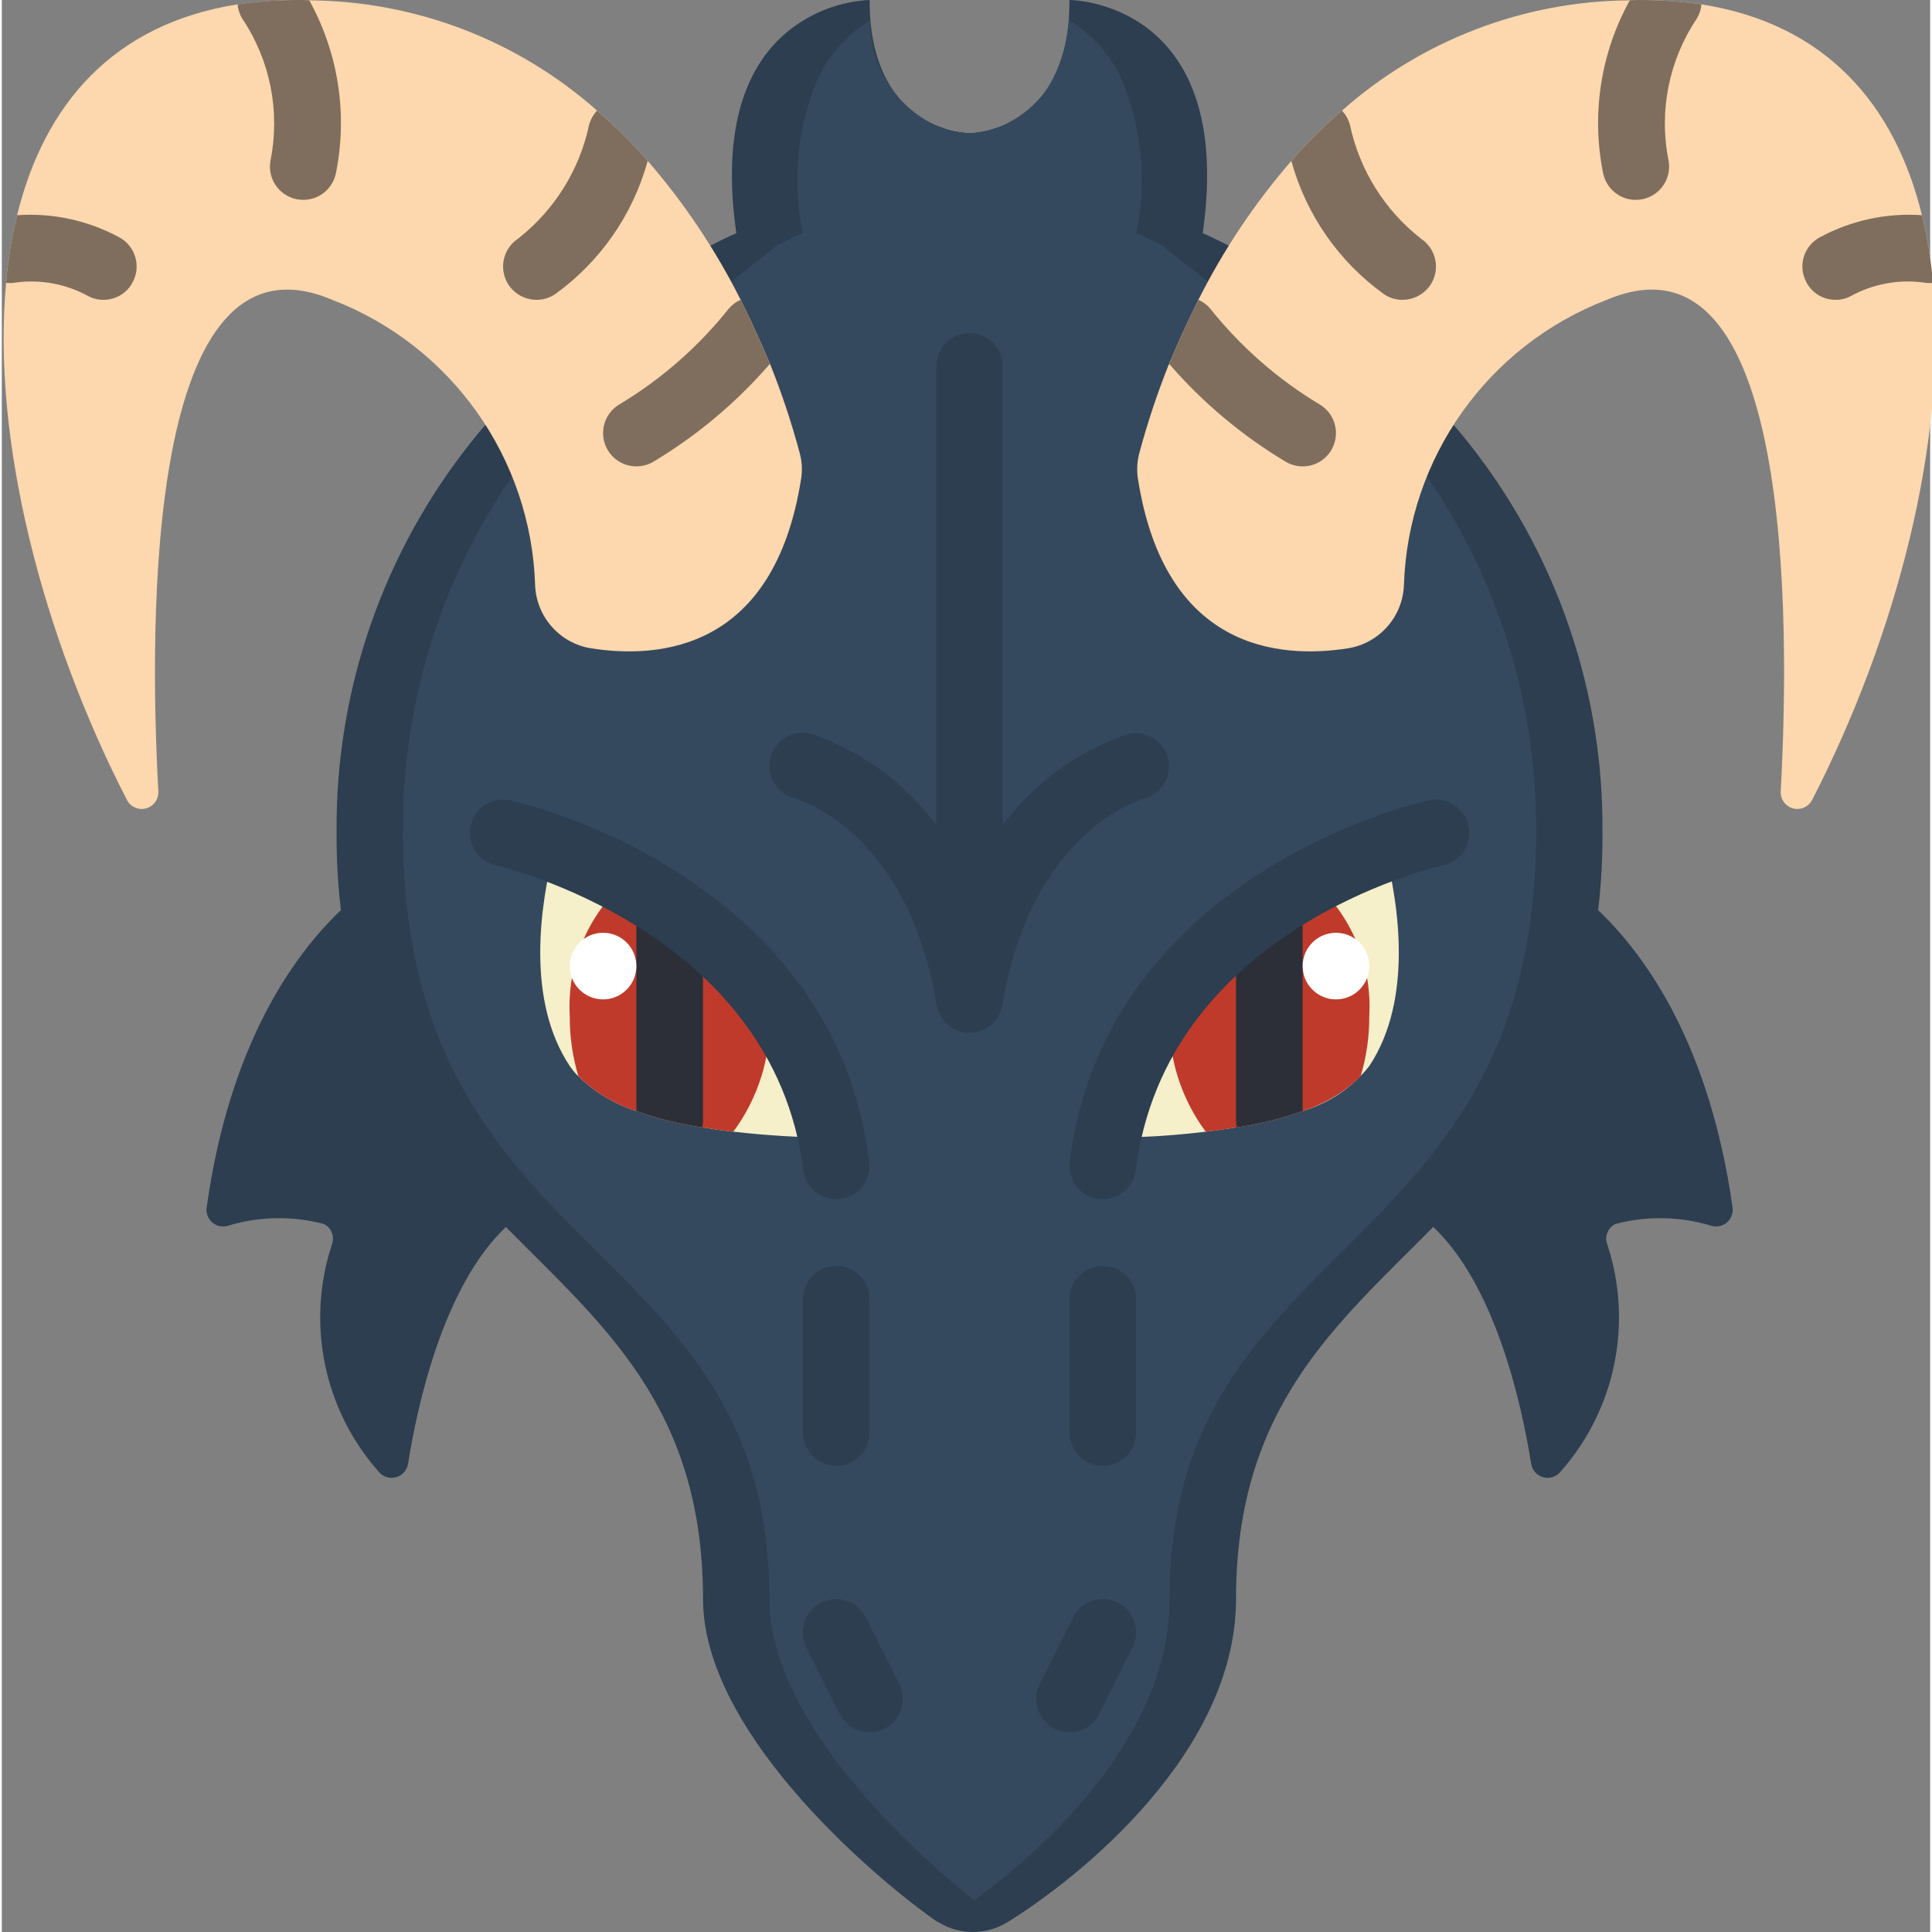 <svg xmlns="http://www.w3.org/2000/svg" width="511pt" height="511pt" viewBox="0 0 511 511.956"><rect x="0" y="0" width="511" height="511.956" fill="#808080" stroke="none"/><path fill="#2c3e50" d="m89.855 241.168c-12.852 12.273-29.555 35.895-35.574 78.805-.207 1.457.328 2.922 1.426 3.902 1.098.984 2.609 1.355 4.039.988 8.297-2.559 17.145-2.742 25.547-.539 2.031.961 2.984 3.32 2.188 5.422-6.879 20.836-2.172 43.762 12.359 60.203 1.09 1.363 2.879 1.957 4.566 1.512 1.688-.441 2.957-1.836 3.238-3.559 2.496-15.68 9.391-47.121 25.953-62.781zm0 0"/><path fill="#2c3e50" d="m423.008 241.168c12.855 12.273 29.555 35.895 35.621 78.805.203 1.457-.332 2.922-1.43 3.902-1.094.984-2.609 1.355-4.035.988-8.301-2.559-17.148-2.742-25.547-.539-2.031.961-2.984 3.32-2.191 5.422 6.879 20.836 2.176 43.762-12.355 60.203-1.09 1.363-2.883 1.957-4.57 1.512-1.688-.441-2.953-1.836-3.234-3.559-2.5-15.68-9.395-47.121-25.953-62.781zm0 0"/><path fill="#2c3e50" d="m424.156 220.691c.043 6.844-.344 13.684-1.148 20.477-4.766 41.051-23.832 63.738-43.695 83.953-25.512 25.863-52.262 47.578-52.262 98.602 0 40.434-41.133 73.625-60.555 85.629-5.504 3.41-12.441 3.477-18.008.176-.539-.227-1.043-.523-1.5-.883-19.246-13.77-61.176-50.934-61.176-84.922 0-51.023-26.75-72.738-52.262-98.602-19.859-20.215-38.93-42.902-43.695-83.953-.805-6.793-1.188-13.633-1.148-20.477-.363-39.633 13.656-78.055 39.461-108.141l59.496-47.402c4.414-2.297 6.977-3.355 6.977-3.355-4.945-34.426 6.617-49.699 17.828-56.406 5.285-3.227 11.297-5.078 17.48-5.387 0 21.629 9.977 30.016 17.656 33.281 2.797 1.203 5.785 1.891 8.828 2.027 0 0 23.746 0 26.305-29.922.09-1.68.176-3.531.176-5.387 0 0 44.137 0 35.312 61.793 0 0 2.559 1.059 6.973 3.355l59.496 47.402c25.805 30.086 39.824 68.508 39.461 108.141zm0 0"/><path fill="#35495e" d="m406.5 220.691c.043 6.844-.34 13.684-1.148 20.477-4.766 41.051-23.832 63.738-43.695 83.953-25.512 25.863-52.258 47.578-52.258 98.602 0 35.047-30.898 64.621-51.73 79.715-20.832-16.598-54.203-49.434-54.203-79.715 0-51.023-26.746-72.738-52.258-98.602-19.863-20.215-38.93-42.902-43.695-83.953-.809-6.793-1.191-13.633-1.148-20.477-.363-39.633 13.656-78.055 39.457-108.141l59.5-47.402c4.414-2.297 6.973-3.355 6.973-3.355-2.883-13.898-1.438-28.352 4.148-41.402 4.172 8.672 12.73 14.387 22.336 14.918 3.039-.137 6.031-.824 8.828-2.027.395.184.809.332 1.234.441.492.199.992.379 1.5.527 3.938 1.414 8.246 1.414 12.184 0 .527-.176.969-.352 1.5-.527.422-.121.832-.27 1.234-.441 10.844-5.012 17.699-15.953 17.48-27.895 5.914 3.574 10.668 8.785 13.684 15.004 5.586 13.051 7.031 27.504 4.148 41.402 0 0 2.559 1.059 6.973 3.355l59.5 47.402c25.801 30.086 39.82 68.508 39.457 108.141zm0 0"/><path fill="#35495e" d="m406.5 220.691c.043 6.844-.34 13.684-1.148 20.477-4.766 41.051-23.832 63.738-43.695 83.953-25.512 25.863-52.258 47.578-52.258 98.602 0 35.047-30.898 64.621-51.73 79.715-20.832-16.598-54.203-49.434-54.203-79.715 0-51.023-26.746-72.738-52.258-98.602-19.863-20.215-38.93-42.902-43.695-83.953-.809-6.793-1.191-13.633-1.148-20.477-.363-39.633 13.656-78.055 39.457-108.141l59.5-47.402c4.414-2.297 6.973-3.355 6.973-3.355-2.879-13.871-1.43-28.293 4.148-41.312v-.09c3.02-6.219 7.77-11.43 13.684-15.004-.219 11.941 6.637 22.883 17.48 27.895.402.172.812.32 1.234.441.461.199.934.375 1.414.527 1.438.441 2.914.738 4.414.883.258.074.523.105.793.09.32.051.645.078.973.086 3.039-.137 6.031-.824 8.824-2.027 2.797 1.203 5.789 1.891 8.828 2.027 9.609-.531 18.164-6.246 22.336-14.918 5.586 13.051 7.031 27.504 4.148 41.402 0 0 2.559 1.059 6.973 3.355l59.5 47.402c25.801 30.086 39.82 68.508 39.457 108.141zm0 0"/><path fill="#35495e" d="m406.5 220.691c.043 6.844-.34 13.684-1.148 20.477-4.766 41.051-23.832 63.738-43.695 83.953-25.512 25.863-52.258 47.578-52.258 98.602 0 35.047-30.898 64.621-51.73 79.715-20.832-16.598-54.203-49.434-54.203-79.715 0-51.023-26.746-72.738-52.258-98.602-19.863-20.215-38.93-42.902-43.695-83.953-.809-6.793-1.191-13.633-1.148-20.477-.363-39.633 13.656-78.055 39.457-108.141l59.5-47.402c4.414-2.297 6.973-3.355 6.973-3.355-2.879-13.871-1.43-28.293 4.148-41.312 2.809 5.758 7.605 10.309 13.508 12.801.398.184.812.332 1.234.441.531.176.973.352 1.504.527 3.938 1.414 8.242 1.414 12.18 0 .508-.148 1.012-.328 1.5-.527.422-.121.836-.27 1.238-.441.402.172.812.32 1.234.441.461.199.934.375 1.414.527 1.438.441 2.914.738 4.414.883.258.074.523.105.793.09.32.051.645.078.973.086 3.039-.137 6.031-.824 8.824-2.027 5.93-2.5 10.734-7.086 13.508-12.891 2.305-4.688 3.652-9.789 3.973-15.004 5.914 3.574 10.668 8.785 13.684 15.004 5.586 13.051 7.031 27.504 4.148 41.402 0 0 2.559 1.059 6.973 3.355l59.5 47.402c25.801 30.086 39.82 68.508 39.457 108.141zm0 0"/><path fill="#f5efca" d="m219.797 301.461c-8.672-.059-17.336-.59-25.953-1.586-2.734-.266-5.473-.707-8.211-1.148-5.953-.867-11.805-2.316-17.477-4.328-5.762-1.824-11.023-4.969-15.359-9.18-.859-.828-1.629-1.746-2.297-2.734-11.562-17.391-7.945-42.461-4.059-57.559 6.496 2.43 12.809 5.32 18.891 8.652 1.324.707 2.734 1.5 4.148 2.297 5.762 3.246 11.227 7 16.332 11.211 6.559 5.211 12.43 11.23 17.477 17.918 8.152 10.77 13.793 23.227 16.508 36.457zm0 0"/><path fill="#f5efca" d="m362.363 282.484c-4.504 5.707-10.676 9.871-17.656 11.914-5.672 2.012-11.523 3.461-17.477 4.328-11.297 1.824-22.723 2.738-34.164 2.734 4.543-21.574 16.586-40.84 33.984-54.375 5.105-4.211 10.57-7.965 16.332-11.211 7.355-4.301 15.062-7.965 23.039-10.949 3.887 15.098 7.504 40.168-4.059 57.559zm0 0"/><path fill="#c03a2b" d="m203.465 269.242c.328 11-3.062 21.793-9.621 30.633-2.734-.266-5.473-.707-8.211-1.148-5.953-.867-11.805-2.316-17.477-4.328-5.762-1.824-11.023-4.969-15.359-9.18-1.555-5.184-2.328-10.566-2.297-15.977-.773-13.531 4.691-26.672 14.832-35.664 1.324.707 2.734 1.5 4.148 2.297 5.762 3.246 11.227 7 16.332 11.211 6.559 5.211 12.43 11.23 17.477 17.918.09 1.414.176 2.824.176 4.238zm0 0"/><path fill="#c03a2b" d="m309.398 269.242c-.324 11 3.062 21.793 9.621 30.633 2.738-.266 5.473-.707 8.211-1.148 5.953-.867 11.805-2.316 17.477-4.328 5.766-1.824 11.023-4.969 15.359-9.18 1.555-5.184 2.328-10.566 2.297-15.977.773-13.531-4.691-26.672-14.832-35.664-1.324.707-2.734 1.5-4.148 2.297-5.762 3.246-11.227 7-16.332 11.211-6.559 5.211-12.43 11.23-17.477 17.918-.09 1.414-.176 2.824-.176 4.238zm0 0"/><path fill="#fdd7ad" d="m211.766 127.117c-7.152 44.934-37.164 47.582-55.703 44.668-8.242-1.371-14.395-8.336-14.742-16.684-1.062-33.738-22.246-63.555-53.762-75.652-49.344-20.922-48.551 84.922-46.078 130.293.098 2.062-1.246 3.914-3.234 4.465-1.984.547-4.09-.352-5.062-2.168-22.336-43.434-35.93-95.426-32.047-137.094.5-6.039 1.473-12.031 2.914-17.918 7.152-29.219 25.336-50.672 58.438-55.879 5.352-.758 10.75-1.145 16.156-1.148.973 0 1.855 0 2.738.09h.086c28.125.18 55.223 10.563 76.27 29.219 4.797 4.105 9.281 8.559 13.418 13.328 9.707 11.203 17.98 23.566 24.629 36.812 3.004 6 5.562 11.738 7.77 16.949 3.086 7.691 5.711 15.562 7.855 23.57.645 2.328.766 4.77.355 7.148zm0 0"/><path fill="#fdd7ad" d="m479.68 212.039c-.973 1.816-3.078 2.715-5.062 2.168-1.988-.551-3.332-2.402-3.234-4.465 2.473-45.371 3.266-151.215-46.078-130.293-31.512 12.098-52.699 41.914-53.762 75.652-.344 8.348-6.5 15.312-14.742 16.684-18.539 2.914-48.551.266-55.703-44.668-.41-2.379-.289-4.82.355-7.148 2.148-8.008 4.77-15.879 7.855-23.57 2.207-5.211 4.766-10.949 7.77-16.949 6.648-13.246 14.922-25.609 24.629-36.812 4.137-4.77 8.621-9.223 13.418-13.328 21.047-18.656 48.148-29.039 76.27-29.219h.09c.883-.09 1.766-.09 2.734-.09 5.406.004 10.805.391 16.156 1.148 33.102 5.207 51.289 26.66 58.438 55.879 1.441 5.887 2.414 11.879 2.914 17.918 3.883 41.668-9.711 93.66-32.047 137.094zm0 0"/><path fill="#7f6e5d" d="m171.156 42.637c-3.906 14.227-12.566 26.688-24.539 35.312-1.453.996-3.18 1.52-4.945 1.5-2.93-.016-5.668-1.465-7.324-3.887-1.316-1.941-1.801-4.324-1.355-6.629.449-2.301 1.793-4.332 3.738-5.641 9.656-7.52 16.348-18.215 18.891-30.191.383-1.418 1.113-2.723 2.117-3.793 4.797 4.105 9.281 8.559 13.418 13.328zm0 0"/><path fill="#7f6e5d" d="m88.531 45.902c-.84 4.113-4.457 7.062-8.652 7.062-.59-.02-1.18-.078-1.766-.176-2.293-.469-4.309-1.828-5.598-3.781-1.293-1.953-1.754-4.34-1.285-6.637 2.562-12.977-.137-26.441-7.504-37.426-.711-1.148-1.137-2.453-1.238-3.797 5.352-.758 10.75-1.145 16.156-1.148.973 0 1.855 0 2.738.09h.086c7.723 13.945 10.227 30.188 7.062 45.813zm0 0"/><path fill="#7f6e5d" d="m34.77 74.594c-1.465 2.996-4.52 4.883-7.855 4.855-1.383.016-2.75-.32-3.973-.973-5.863-3.227-12.605-4.496-19.242-3.617-.844.16-1.707.188-2.562.086.5-6.039 1.473-12.031 2.914-17.918 9.309-.66 18.613 1.328 26.836 5.738 2.09 1.043 3.68 2.883 4.406 5.105.73 2.219.543 4.641-.523 6.723zm0 0"/><path fill="#7f6e5d" d="m203.555 96.398c-8.855 10.234-19.285 18.996-30.898 25.953-1.367.797-2.918 1.223-4.5 1.234-3.977 0-7.461-2.66-8.512-6.492-1.051-3.836.59-7.898 4.008-9.926 11.086-6.652 20.891-15.234 28.957-25.336.852-1.039 1.941-1.855 3.176-2.383 3.004 6 5.562 11.738 7.77 16.949zm0 0"/><path fill="#7f6e5d" d="m378.516 75.562c-1.656 2.422-4.395 3.871-7.324 3.887-1.766.02-3.492-.504-4.945-1.5-11.973-8.625-20.633-21.086-24.539-35.312 4.137-4.77 8.621-9.223 13.418-13.328 1.004 1.07 1.734 2.375 2.117 3.793 2.543 11.977 9.234 22.672 18.891 30.191 1.945 1.309 3.293 3.34 3.738 5.641.449 2.305-.039 4.688-1.355 6.629zm0 0"/><path fill="#7f6e5d" d="m449.137 4.945c-7.367 10.984-10.066 24.449-7.504 37.426.469 2.297.008 4.684-1.281 6.637-1.293 1.953-3.309 3.312-5.602 3.781-.586.098-1.176.156-1.766.176-4.195 0-7.812-2.949-8.652-7.062-3.164-15.625-.66-31.867 7.062-45.813h.09c.883-.09 1.766-.09 2.734-.09 5.406.004 10.805.391 16.156 1.148-.102 1.344-.527 2.648-1.238 3.797zm0 0"/><path fill="#7f6e5d" d="m511.727 74.945c-.855.102-1.719.074-2.562-.086-6.637-.879-13.379.391-19.242 3.617-1.223.652-2.59.988-3.973.973-3.336.027-6.391-1.859-7.855-4.855-1.066-2.082-1.254-4.504-.523-6.723.73-2.223 2.316-4.062 4.406-5.105 8.227-4.402 17.527-6.391 26.836-5.738 1.441 5.887 2.414 11.879 2.914 17.918zm0 0"/><path fill="#7f6e5d" d="m352.301 119.262c-1.582 2.688-4.473 4.336-7.594 4.324-1.582-.012-3.133-.438-4.5-1.234-11.613-6.957-22.043-15.719-30.898-25.953 2.207-5.211 4.766-10.949 7.77-16.949 1.234.527 2.324 1.344 3.176 2.383 8.066 10.102 17.871 18.684 28.957 25.336 4.191 2.484 5.574 7.898 3.09 12.094zm0 0"/><path fill="#2c2f38" d="m185.812 240.465v56.496c-.012.59-.07 1.184-.18 1.766-5.953-.867-11.805-2.316-17.477-4.328v-53.934c-.023-1.629.438-3.227 1.324-4.59 1.574-2.645 4.43-4.258 7.504-4.238 4.875 0 8.828 3.953 8.828 8.828zm0 0"/><path fill="#2c2f38" d="m344.707 240.465v53.934c-5.672 2.012-11.523 3.461-17.477 4.328-.109-.582-.168-1.176-.18-1.766v-56.496c0-4.875 3.953-8.828 8.828-8.828 3.078-.02 5.93 1.594 7.504 4.238.887 1.363 1.348 2.961 1.324 4.59zm0 0"/><g fill="#2c3e50"><path d="m229.949 459.035c-3.363.02-6.441-1.875-7.945-4.883l-8.828-17.656c-1.41-2.82-1.207-6.18.535-8.812 1.738-2.633 4.75-4.137 7.898-3.945 3.152.188 5.961 2.043 7.367 4.867l8.828 17.656c1.367 2.73 1.223 5.969-.375 8.57-1.602 2.598-4.43 4.188-7.48 4.203zm0 0"/><path d="m282.914 459.035c-3.059-.004-5.898-1.586-7.504-4.188-1.609-2.602-1.754-5.852-.387-8.586l8.828-17.656c2.18-4.363 7.48-6.133 11.844-3.953 4.363 2.18 6.137 7.48 3.957 11.844l-8.828 17.656c-1.496 2.996-4.559 4.887-7.91 4.883zm0 0"/><path d="m221.121 388.414c-4.875 0-8.828-3.953-8.828-8.828v-35.309c0-4.875 3.953-8.828 8.828-8.828s8.828 3.953 8.828 8.828v35.309c0 4.875-3.953 8.828-8.828 8.828zm0 0"/><path d="m291.742 388.414c-4.875 0-8.828-3.953-8.828-8.828v-35.309c0-4.875 3.953-8.828 8.828-8.828s8.828 3.953 8.828 8.828v35.309c0 4.875-3.953 8.828-8.828 8.828zm0 0"/><path d="m256.434 273.656c-4.879 0-8.828-3.953-8.828-8.828v-167.727c0-4.875 3.949-8.824 8.828-8.824 4.875 0 8.824 3.949 8.824 8.824v167.727c0 4.875-3.949 8.828-8.824 8.828zm0 0"/><path d="m256.434 273.656c-4.316-.004-7.996-3.125-8.707-7.383-7.68-46.051-36.438-54.367-37.656-54.73-4.727-1.207-7.578-6.012-6.371-10.738 1.207-4.723 6.016-7.574 10.738-6.367 19.121 6.523 34.453 21.051 41.996 39.793 7.555-18.715 22.883-33.215 41.992-39.723 4.688-1.109 9.398 1.742 10.586 6.414 1.191 4.668-1.586 9.426-6.234 10.691-1.387.391-30.016 8.828-37.641 54.734-.738 4.227-4.414 7.312-8.703 7.309zm0 0"/><path d="m221.121 317.793c-4.449-.004-8.195-3.32-8.746-7.734-7.945-63.707-80.703-80.586-81.438-80.746-4.762-1.055-7.766-5.773-6.707-10.539 1.059-4.762 5.777-7.766 10.539-6.707 3.488.777 85.629 19.879 95.117 95.805.605 4.836-2.824 9.246-7.66 9.852-.367.047-.734.07-1.105.07zm0 0"/><path d="m291.742 317.793c-.367 0-.738-.023-1.102-.07-4.836-.605-8.266-5.016-7.664-9.852 9.488-75.918 91.629-95.027 95.117-95.805 4.762-1.062 9.48 1.938 10.539 6.699 1.062 4.762-1.938 9.48-6.699 10.539-2.992.68-73.508 17.293-81.441 80.754-.555 4.414-4.301 7.73-8.75 7.734zm0 0"/></g><path fill="#fff" d="m168.156 256c0 4.875-3.953 8.828-8.828 8.828s-8.828-3.953-8.828-8.828 3.953-8.828 8.828-8.828 8.828 3.953 8.828 8.828zm0 0"/><path fill="#fff" d="m362.363 256c0 4.875-3.953 8.828-8.828 8.828s-8.828-3.953-8.828-8.828 3.953-8.828 8.828-8.828 8.828 3.953 8.828 8.828zm0 0"/></svg>